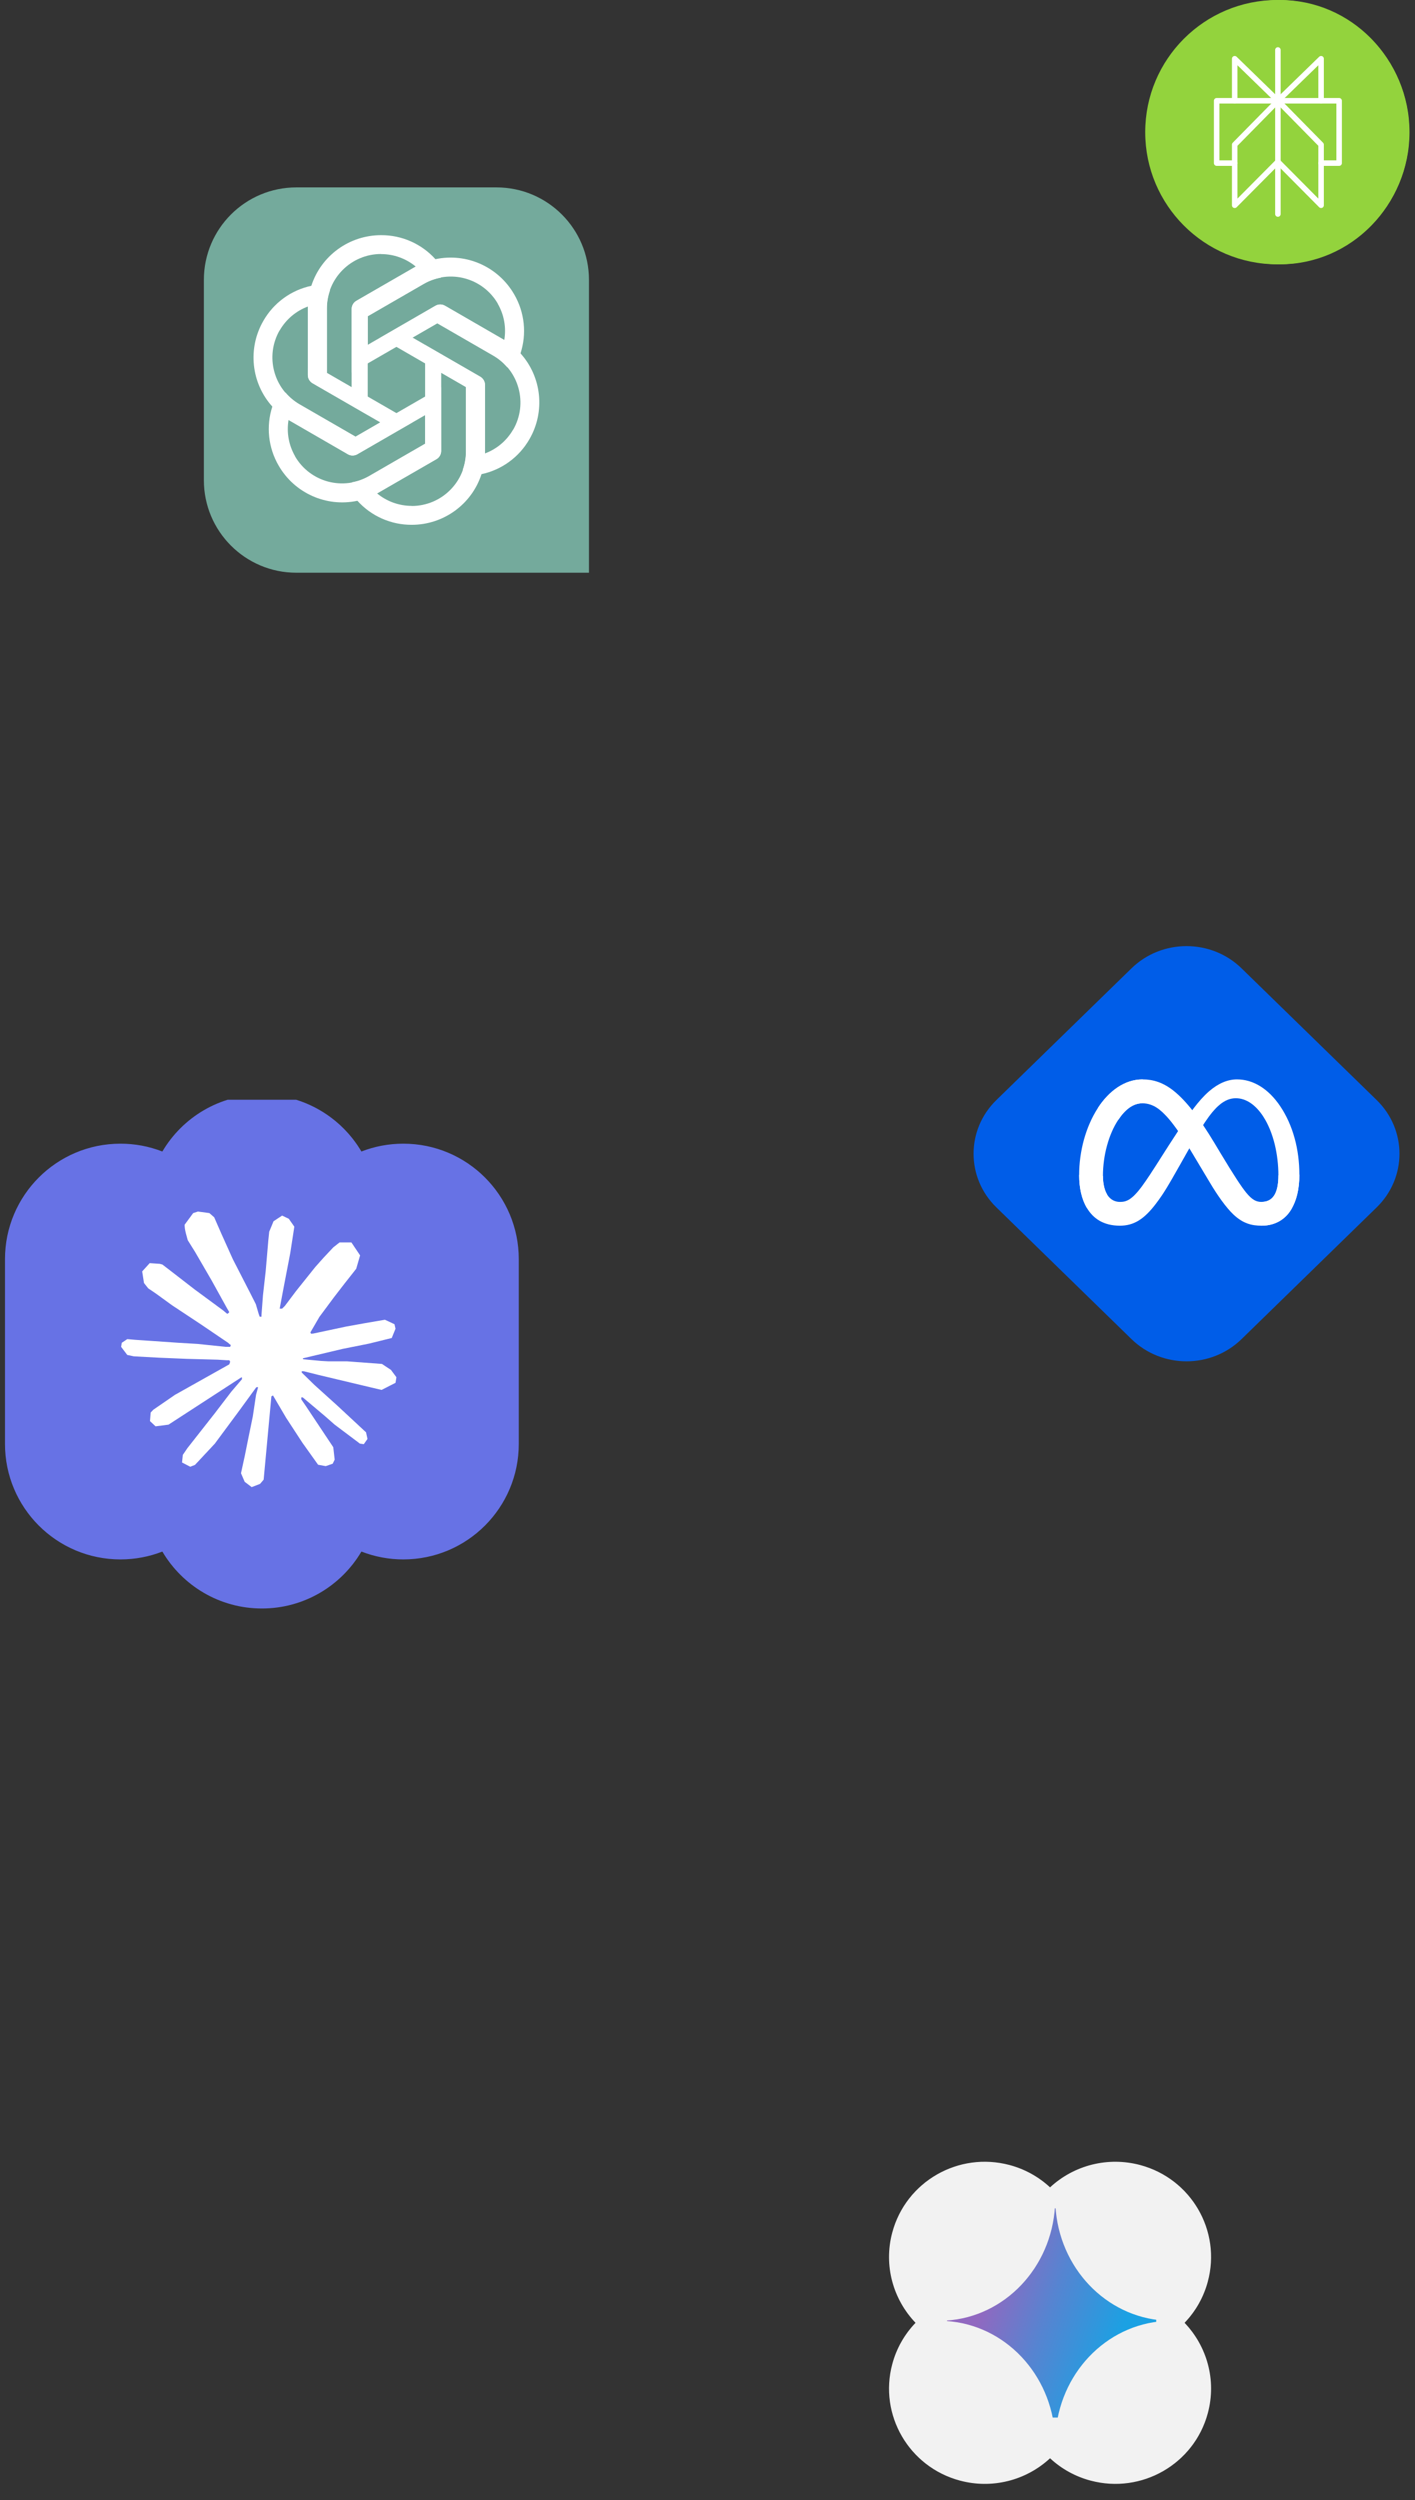 <svg width="257" height="454" viewBox="0 0 257 454" fill="none" xmlns="http://www.w3.org/2000/svg">
<rect x="0" y="0" width="257" height="454" fill="#333333" stroke="none"/>
<g clip-path="url(#clip0_2062_32)">
<path d="M180.966 219.243C175.445 213.862 175.445 205.137 180.966 199.756L205.506 175.838C211.027 170.456 219.978 170.456 225.5 175.838L250.039 199.756C255.56 205.137 255.56 213.862 250.039 219.243L225.5 243.162C219.978 248.543 211.027 248.543 205.506 243.162L180.966 219.243Z" fill="#005DE8"/>
</g>
<g clip-path="url(#clip1_2062_32)">
<g clip-path="url(#clip2_2062_32)">
<path d="M200.32 213.521C200.32 215.049 200.656 216.221 201.094 216.931C201.668 217.86 202.525 218.253 203.399 218.253C204.526 218.253 205.556 217.974 207.543 215.227C209.134 213.025 211.009 209.934 212.271 207.996L214.407 204.713C215.892 202.433 217.609 199.899 219.579 198.181C221.187 196.779 222.922 196 224.667 196C227.598 196 230.39 197.698 232.527 200.884C234.865 204.373 236 208.767 236 213.301C236 215.997 235.469 217.978 234.564 219.543C233.691 221.056 231.988 222.568 229.124 222.568V218.253C231.577 218.253 232.189 216 232.189 213.421C232.189 209.746 231.332 205.668 229.444 202.753C228.105 200.686 226.369 199.423 224.459 199.423C222.393 199.423 220.731 200.981 218.863 203.759C217.87 205.235 216.85 207.034 215.705 209.063L214.445 211.296C211.913 215.784 211.272 216.807 210.006 218.494C207.787 221.449 205.893 222.568 203.399 222.568C200.44 222.568 198.569 221.287 197.41 219.357C196.465 217.783 196 215.719 196 213.367L200.32 213.521Z" fill="white"/>
<path d="M199.407 201.188C201.388 198.135 204.246 196 207.525 196C209.423 196 211.311 196.562 213.282 198.171C215.438 199.931 217.736 202.828 220.603 207.604L221.631 209.318C224.113 213.452 225.524 215.579 226.351 216.581C227.413 217.87 228.158 218.253 229.124 218.253C231.577 218.253 232.189 216 232.189 213.421L236 213.301C236 215.997 235.469 217.978 234.565 219.543C233.691 221.056 231.988 222.568 229.124 222.568C227.344 222.568 225.766 222.182 224.022 220.536C222.681 219.273 221.114 217.029 219.908 215.012L216.32 209.02C214.52 206.013 212.869 203.77 211.913 202.755C210.885 201.663 209.564 200.344 207.455 200.344C205.748 200.344 204.299 201.542 203.086 203.374L199.407 201.188Z" fill="white"/>
<path d="M207.455 200.344C205.748 200.344 204.299 201.542 203.086 203.374C201.371 205.962 200.32 209.818 200.32 213.521C200.32 215.049 200.656 216.221 201.094 216.931L197.41 219.357C196.465 217.783 196 215.719 196 213.367C196 209.089 197.174 204.631 199.407 201.188C201.387 198.135 204.246 196 207.525 196L207.455 200.344Z" fill="white"/>
</g>
</g>
<g clip-path="url(#clip3_2062_32)">
<path d="M0.906 228.645V262.198C0.906 273.779 10.294 283.168 21.876 283.168C24.562 283.168 27.129 282.664 29.488 281.743C33.136 287.929 39.866 292.079 47.566 292.079C55.266 292.079 61.996 287.928 65.643 281.742C68.069 282.687 70.65 283.17 73.254 283.168C84.835 283.168 94.224 273.778 94.224 262.196V228.644C94.224 217.063 84.835 207.675 73.254 207.675C70.57 207.675 68.003 208.18 65.643 209.098C61.997 202.912 55.267 198.761 47.567 198.761C39.865 198.761 33.135 202.912 29.488 209.099C27.062 208.155 24.481 207.672 21.878 207.675C10.295 207.675 0.906 217.063 0.906 228.645Z" fill="#6772E5"/>
<g clip-path="url(#clip4_2062_32)">
<g clip-path="url(#clip5_2062_32)">
<path d="M31.81 253.266L41.646 247.747L41.81 247.266L41.646 247H41.165L39.519 246.899L33.899 246.747L29.025 246.544L24.304 246.291L23.114 246.038L22 244.57L22.114 243.835L23.114 243.165L24.544 243.291L27.709 243.506L32.456 243.835L35.899 244.038L41 244.57H41.81L41.924 244.241L41.646 244.038L41.43 243.835L36.519 240.506L31.203 236.987L28.418 234.962L26.911 233.937L26.152 232.975L25.823 230.873L27.19 229.367L29.025 229.494L29.494 229.62L31.354 231.051L35.329 234.127L40.519 237.949L41.279 238.582L41.582 238.367L41.62 238.215L41.279 237.646L38.456 232.544L35.443 227.354L34.101 225.203L33.747 223.911C33.62 223.38 33.532 222.937 33.532 222.392L35.089 220.278L35.949 220L38.025 220.278L38.899 221.038L40.19 223.987L42.279 228.633L45.519 234.949L46.468 236.823L46.975 238.557L47.165 239.089H47.494V238.785L47.76 235.228L48.253 230.861L48.734 225.241L48.899 223.658L49.684 221.759L51.24 220.734L52.456 221.316L53.456 222.747L53.316 223.671L52.721 227.532L51.557 233.582L50.797 237.633H51.24L51.747 237.127L53.797 234.405L57.24 230.101L58.76 228.392L60.532 226.506L61.671 225.608H63.823L65.405 227.962L64.696 230.392L62.481 233.203L60.646 235.582L58.013 239.127L56.367 241.962L56.519 242.19L56.911 242.152L62.861 240.886L66.076 240.304L69.911 239.646L71.646 240.456L71.835 241.278L71.152 242.962L67.051 243.975L62.24 244.937L55.076 246.633L54.987 246.696L55.089 246.823L58.316 247.127L59.696 247.203H63.076L69.367 247.671L71.013 248.759L72 250.089L71.835 251.101L69.304 252.392L65.886 251.582L57.911 249.684L55.177 249H54.797V249.228L57.076 251.456L61.253 255.228L66.481 260.089L66.747 261.291L66.076 262.241L65.367 262.139L60.772 258.684L59 257.127L54.987 253.747H54.721V254.101L55.646 255.456L60.532 262.797L60.785 265.051L60.43 265.785L59.165 266.228L57.772 265.975L54.911 261.962L51.962 257.443L49.582 253.392L49.291 253.557L47.886 268.684L47.228 269.456L45.709 270.038L44.443 269.076L43.772 267.519L44.443 264.443L45.253 260.43L45.911 257.241L46.506 253.278L46.861 251.962L46.835 251.873L46.544 251.911L43.557 256.013L39.013 262.152L35.418 266L34.557 266.342L33.063 265.57L33.203 264.19L34.038 262.962L39.013 256.633L42.013 252.709L43.949 250.443L43.937 250.114H43.823L30.608 258.696L28.253 259L27.241 258.051L27.367 256.494L27.848 255.987L31.823 253.253L31.81 253.266Z" fill="white"/>
</g>
</g>
</g>
<g clip-path="url(#clip6_2062_32)">
<path d="M183.356 393.136C174.082 390.664 164.55 396.14 162.066 405.366C160.437 411.411 162.24 417.567 166.286 421.79C164.27 423.885 162.818 426.456 162.066 429.263C159.58 438.49 165.084 447.972 174.358 450.444C177.205 451.206 180.199 451.233 183.06 450.524C185.92 449.814 188.554 448.391 190.716 446.387C192.799 448.323 195.327 449.716 198.076 450.444C207.35 452.916 216.882 447.441 219.367 438.215C220.995 432.169 219.193 426.012 215.147 421.791C217.163 419.697 218.615 417.125 219.367 414.317C221.852 405.091 216.348 395.609 207.075 393.137C204.228 392.376 201.234 392.348 198.373 393.058C195.513 393.767 192.878 395.19 190.717 397.193C188.633 395.258 186.105 393.864 183.356 393.136Z" fill="#F2F2F2"/>
<g clip-path="url(#clip7_2062_32)">
<g clip-path="url(#clip8_2062_32)">
<path d="M211.447 421.466C200.817 422.149 192.344 431.068 191.694 442.258H191.617C190.967 431.068 182.494 422.149 171.864 421.466V421.384C182.494 420.701 190.967 411.781 191.617 400.591H191.694C192.344 411.781 200.817 420.701 211.447 421.384V421.466Z" fill="url(#paint0_radial_2062_32)"/>
</g>
</g>
</g>
<path d="M232 48C245.255 48 256 37.255 256 24C256 10.745 245.255 0 232 0C218.745 0 208 10.745 208 24C208 37.255 218.745 48 232 48Z" fill="#93D33D"/>
<g clip-path="url(#clip9_2062_32)">
<path d="M232.469 48C245.431 48 255.939 37.255 255.939 24C255.939 10.745 245.431 0 232.469 0C219.508 0 209 10.745 209 24C209 37.255 219.508 48 232.469 48Z" fill="#93D33D"/>
<path d="M232.099 9.072V38.867" stroke="white" stroke-linecap="round" stroke-linejoin="round"/>
<path d="M224.252 18.296V10.664L232.099 18.296" stroke="white" stroke-linecap="round" stroke-linejoin="round"/>
<path d="M232.099 29.373L224.252 37.276V26.27L232.099 18.296" stroke="white" stroke-linecap="round" stroke-linejoin="round"/>
<path d="M232.099 18.296L239.945 10.664V18.296" stroke="white" stroke-linecap="round" stroke-linejoin="round"/>
<path d="M224.252 29.62H220.976V18.296H243.221V29.62H239.945" stroke="white" stroke-linecap="round" stroke-linejoin="round"/>
<path d="M232.099 18.296L239.945 26.27V37.276L232.099 29.373" stroke="white" stroke-linecap="round" stroke-linejoin="round"/>
</g>
<g clip-path="url(#clip10_2062_32)">
<path d="M37.029 50.828C37.029 41.55 44.55 34.029 53.828 34.029H90.169C99.45 34.029 106.971 41.55 106.971 50.828V104H53.828C44.55 104 37.029 96.479 37.029 87.201V50.828Z" fill="#74AA9C"/>
<path d="M69.216 42.702C63.455 42.702 58.338 46.406 56.554 51.875L55.911 55.631V68.081C55.911 68.703 56.231 69.256 56.767 69.576L66.789 75.352V58.244H66.792V57.432L76.937 51.573C77.918 51.005 78.987 50.617 80.093 50.414L79.117 47.101C76.597 44.285 72.992 42.684 69.216 42.702ZM69.216 46.12L69.198 46.138C71.517 46.138 73.746 46.938 75.529 48.419C75.456 48.454 75.314 48.544 75.209 48.596L64.721 54.636C64.185 54.939 63.865 55.509 63.865 56.132V70.309L59.353 67.708V55.989C59.35 50.546 63.764 46.129 69.216 46.12Z" fill="white"/>
<path d="M93.383 53.44C90.502 48.451 84.736 45.871 79.108 47.061L75.533 48.382L64.752 54.607C64.213 54.918 63.894 55.472 63.884 56.095L63.894 67.663L78.71 59.109L78.711 59.112L79.414 58.706L89.561 64.562C90.543 65.128 91.414 65.859 92.143 66.716L94.523 64.213C95.703 60.623 95.286 56.702 93.383 53.44ZM90.422 55.149L90.398 55.143C91.558 57.151 91.979 59.481 91.588 61.766C91.522 61.72 91.372 61.642 91.275 61.577L80.8 55.514C80.27 55.202 79.616 55.21 79.077 55.521L66.799 62.61L66.795 57.401L76.944 51.542C81.657 48.818 87.689 50.432 90.422 55.149Z" fill="white"/>
<path d="M96.167 79.738C99.047 74.749 98.398 68.465 94.553 64.186L91.622 61.751L80.841 55.526C80.302 55.215 79.663 55.216 79.118 55.519L69.105 61.312L83.92 69.865L83.919 69.868L84.622 70.274L84.624 81.989C84.625 83.123 84.427 84.242 84.049 85.302L87.407 86.112C91.106 85.339 94.294 83.017 96.167 79.738ZM93.206 78.028L93.2 78.005C92.041 80.013 90.233 81.543 88.059 82.347C88.065 82.266 88.058 82.098 88.066 81.981L88.079 69.878C88.085 69.263 87.751 68.701 87.212 68.389L74.933 61.301L79.442 58.693L89.591 64.553C94.307 67.272 95.925 73.302 93.206 78.028Z" fill="white"/>
<path d="M74.784 95.298C80.545 95.298 85.662 91.594 87.446 86.125L88.089 82.369V69.919C88.089 69.297 87.769 68.744 87.234 68.424L77.211 62.648V79.756H77.208V80.568L67.063 86.427C66.082 86.995 65.013 87.383 63.907 87.586L64.883 90.899C67.403 93.715 71.008 95.316 74.784 95.298ZM74.784 91.879L74.802 91.862C72.483 91.862 70.254 91.062 68.471 89.581C68.544 89.546 68.686 89.456 68.791 89.404L79.279 83.364C79.815 83.061 80.135 82.491 80.135 81.868V67.691L84.647 70.292V82.011C84.65 87.454 80.236 91.871 74.784 91.879Z" fill="white"/>
<path d="M50.617 84.56C53.498 89.549 59.264 92.129 64.892 90.939L68.467 89.618L79.248 83.393C79.787 83.082 80.106 82.528 80.116 81.905L80.106 70.337L65.29 78.891L65.289 78.888L64.586 79.294L54.439 73.438C53.457 72.872 52.586 72.141 51.857 71.284L49.477 73.787C48.297 77.377 48.714 81.299 50.617 84.56ZM53.578 82.851L53.602 82.857C52.442 80.849 52.021 78.519 52.412 76.234C52.478 76.28 52.628 76.358 52.725 76.423L63.2 82.486C63.73 82.798 64.384 82.79 64.923 82.479L77.201 75.39L77.205 80.599L67.056 86.458C62.343 89.182 56.312 87.568 53.578 82.851Z" fill="white"/>
<path d="M47.833 58.262C44.953 63.251 45.602 69.535 49.447 73.814L52.378 76.249L63.159 82.474C63.699 82.785 64.337 82.784 64.882 82.481L74.895 76.688L60.08 68.135L60.081 68.132L59.378 67.726L59.376 56.011C59.375 54.877 59.573 53.758 59.951 52.698L56.593 51.888C52.894 52.661 49.706 54.983 47.833 58.262ZM50.794 59.971L50.8 59.995C51.959 57.987 53.767 56.457 55.941 55.653C55.935 55.734 55.941 55.902 55.934 56.019L55.921 68.122C55.915 68.737 56.249 69.299 56.788 69.611L69.067 76.699L64.558 79.307L54.409 73.447C49.693 70.728 48.075 64.698 50.794 59.971Z" fill="white"/>
</g>
<defs>
<radialGradient id="paint0_radial_2062_32" cx="0" cy="0" r="1" gradientUnits="userSpaceOnUse" gradientTransform="translate(175.797 417.522) rotate(19.593) scale(42.364 353.31)">
<stop offset="0.067" stop-color="#9168C0"/>
<stop offset="0.343" stop-color="#5684D1"/>
<stop offset="0.672" stop-color="#1BA1E3"/>
</radialGradient>
<clipPath id="clip0_2062_32">
<rect width="79" height="77" fill="white" transform="translate(176 171)"/>
</clipPath>
<clipPath id="clip1_2062_32">
<rect width="64" height="64" fill="white" transform="translate(184.141 180.01)"/>
</clipPath>
<clipPath id="clip2_2062_32">
<rect width="64" height="64" fill="white" transform="translate(184.141 180.01)"/>
</clipPath>
<clipPath id="clip3_2062_32">
<rect width="96" height="96" fill="white" transform="translate(0.68 199.7)"/>
</clipPath>
<clipPath id="clip4_2062_32">
<rect width="80" height="80" fill="white" transform="translate(7.203 204.59)"/>
</clipPath>
<clipPath id="clip5_2062_32">
<rect width="50" height="50.195" fill="white" transform="translate(22 220)"/>
</clipPath>
<clipPath id="clip6_2062_32">
<rect width="64" height="64" fill="white" transform="translate(158 390)"/>
</clipPath>
<clipPath id="clip7_2062_32">
<rect width="38" height="38" fill="white" transform="translate(172 401)"/>
</clipPath>
<clipPath id="clip8_2062_32">
<rect width="38" height="40" fill="white" transform="translate(172 401)"/>
</clipPath>
<clipPath id="clip9_2062_32">
<rect width="46.939" height="48" fill="white" transform="translate(209)"/>
</clipPath>
<clipPath id="clip10_2062_32">
<rect width="70" height="70" fill="white" transform="translate(37 34)"/>
</clipPath>
</defs>
</svg>
